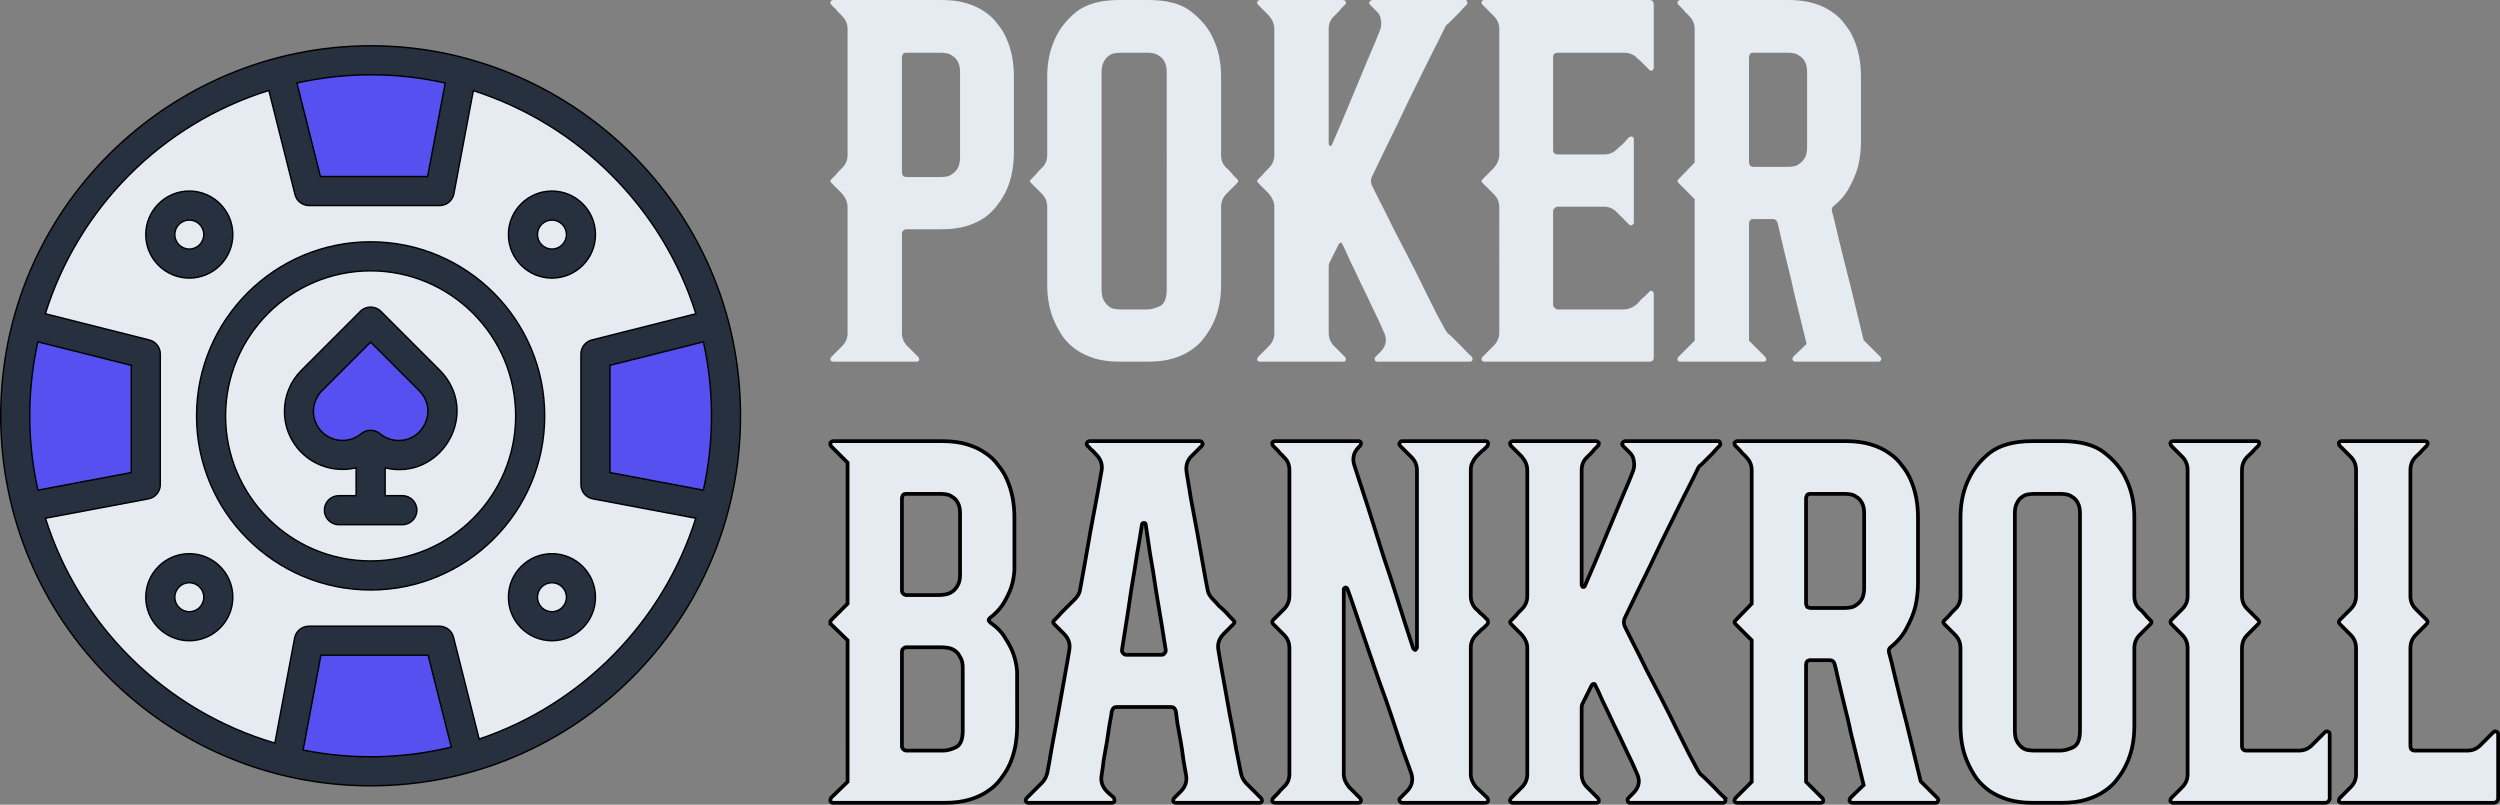 <?xml version="1.0" encoding="UTF-8" standalone="no"?>
<!-- Created with Inkscape (http://www.inkscape.org/) -->

<svg
   width="1720"
   height="553.603"
   viewBox="0 0 1720 553.603"
   version="1.1"
   id="svg1"
   xml:space="preserve"
   inkscape:export-filename="logo-new.svg"
   inkscape:export-xdpi="96"
   inkscape:export-ydpi="96"
   xmlns:inkscape="http://www.inkscape.org/namespaces/inkscape"
   xmlns:sodipodi="http://sodipodi.sourceforge.net/DTD/sodipodi-0.dtd"
   xmlns="http://www.w3.org/2000/svg"
   xmlns:svg="http://www.w3.org/2000/svg"><rect x="0" y="0" width="1720" height="553.603" fill="#808080" stroke="none"/><sodipodi:namedview
     id="namedview1"
     pagecolor="#ffffff"
     bordercolor="#000000"
     borderopacity="0.25"
     inkscape:showpageshadow="2"
     inkscape:pageopacity="0.0"
     inkscape:pagecheckerboard="0"
     inkscape:deskcolor="#d1d1d1"
     inkscape:document-units="px"
     inkscape:zoom="0.37962963"
     inkscape:cx="1097.122"
     inkscape:cy="748.09756"
     inkscape:window-width="1920"
     inkscape:window-height="1029"
     inkscape:window-x="0"
     inkscape:window-y="27"
     inkscape:window-maximized="1"
     inkscape:current-layer="layer1"><inkscape:page
       x="0"
       y="0"
       width="1720"
       height="553.603"
       id="page2"
       margin="0"
       bleed="0" /></sodipodi:namedview><defs
     id="defs1" /><g
     inkscape:label="Layer 1"
     inkscape:groupmode="layer"
     id="layer1"
     transform="translate(-100,-254)"><g
       id="g1"
       transform="matrix(1,0,0,1,49,284.071)"
       style="stroke:#000000;stroke-opacity:1"><g
         id="Layer_1"
         style="stroke:#000000;stroke-opacity:1" /><g
         id="g2"
         transform="matrix(0.998,0,0,0.998,50.501,0.501)"><g
           id="_x31_6_x2C__Gambler_x2C__Casino_x2C__Bet_x2C__Gambler_x2C__Gambling_x2C__Money_x2C__Chip_x2C__Poker_Chip"><g
             id="g17"><path
               style="fill:#e6ebf1"
               d="m 492.78,318.841 -1.26,-125.71 1.25,-0.26 C 470.45,109.041 404.8,42.881 321.26,19.861 c -0.75,-0.21 -1.5,-0.41 -2.26,-0.6 l -0.01,0.03 -125.97,-0.04 C 108.4,41.691 41.76,108.281 19.23,192.871 l 1.25,0.26 -1.26,125.71 -0.1,0.01 c 22.83,86.4 91.68,154.09 178.73,175.27 l 0.17,-1.27 125.71,-1.26 c 82.5,-23.69 147.16,-89.54 169.15,-172.74 z"
               id="path1" /><circle
               style="fill:#e6ebf1"
               cx="256"
               cy="256.071"
               r="110"
               id="circle1" /><circle
               style="fill:#e6ebf1"
               cx="131"
               cy="381.071"
               r="20"
               id="circle2" /><circle
               style="fill:#e6ebf1"
               cx="381"
               cy="381.071"
               r="20"
               id="circle3" /><circle
               style="fill:#e6ebf1"
               cx="381"
               cy="131.071"
               r="20"
               id="circle4" /><circle
               style="fill:#e6ebf1"
               cx="131"
               cy="131.071"
               r="20"
               id="circle5" /><path
               style="fill:#5750f1"
               d="m 298.45,233.701 c 9.87,11.82 9.26,29.42 -1.84,40.52 -5.87,5.87 -13.57,8.81 -21.27,8.81 -6.88,0 -13.76,-2.35 -19.34,-7.04 -11.82,9.95 -29.48,9.35 -40.61,-1.77 -5.87,-5.87 -8.81,-13.57 -8.81,-21.27 0,-6.85 2.32,-13.69 6.97,-19.25 0.57,-0.7 1.19,-1.37 1.84,-2.02 l 40.61,-40.61 40.61,40.61 c 0.65,0.65 1.27,1.32 1.84,2.02 z"
               id="path5" /><path
               style="fill:#5750f1"
               d="m 492.77,192.871 c 5.37,20.16 8.23,41.35 8.23,63.2 0,21.7 -2.82,42.75 -8.12,62.78 l -0.1,-0.01 -81.78,-15.41 v -90 l 80.52,-20.3 z"
               id="path6" /><path
               style="fill:#5750f1"
               d="m 303.43,411.071 20.3,80.52 c -21.51,6.17 -44.23,9.48 -67.73,9.48 -20.04,0 -39.51,-2.4 -58.15,-6.95 l 0.17,-1.27 15.41,-81.78 z"
               id="path7" /><path
               style="fill:#5750f1"
               d="m 101,213.431 v 90 l -81.78,15.41 -0.1,0.01 c -5.3,-20.03 -8.12,-41.08 -8.12,-62.78 0,-21.85 2.86,-43.04 8.23,-63.2 l 1.25,0.26 z"
               id="path8" /><path
               style="fill:#5750f1"
               d="m 319,19.261 -0.01,0.03 -15.41,81.78 h -90 l -20.56,-81.82 c 0.76,-0.21 1.53,-0.41 2.29,-0.6 19.41,-4.95 39.74,-7.58 60.69,-7.58 21.78,0 42.9,2.84 63,8.19 z"
               id="path9" /><g
               id="g16"><path
                 style="fill:#27303e"
                 d="m 1,256.071 c 0,140.951 114.068,255 255,255 140.951,0 255,-114.068 255,-255 C 511,111.767 392.728,0.746 255.992,0.929 117.039,1.115 1,113.532 1,256.071 Z m 420,-34.848 c 0.002,-0.001 0.007,-0.002 0.01,-0.003 0,0 0,0 0,0 0.033,-0.008 0.017,-0.004 0.021,-0.005 0.003,-0.001 0.006,-0.002 0.008,-0.002 0,0 -10e-4,0 -10e-4,0 20.932,-5.264 32.868,-8.266 64.377,-16.19 7.4,33.361 7.512,68.353 -0.048,102.245 L 421,295.14 Z M 307.436,26.603 295.288,91.071 H 221.377 L 205.17,26.583 c 35.171,-7.813 69.849,-7.308 102.266,0.02 z M 90.962,221.213 c -0.001,0 -0.001,0 0,0 -0.001,0 0.013,0.003 0.015,0.004 0.004,10e-4 0.008,0.002 0.013,0.003 0,0 0,0 0,0 0.004,0.001 0.008,0.002 0.01,0.003 v 73.917 l -64.367,12.129 c -7.546,-33.83 -7.46,-68.799 -0.052,-102.246 68.138,17.136 63.698,16.019 64.381,16.19 z m 118.492,265.22 c 3.772,-20.095 11.995,-63.905 12.255,-65.293 0,0 0,0 0,0 0.009,-0.049 0.004,-0.02 0.013,-0.069 v 0 c -0.001,0.005 -0.002,0.011 -0.004,0.019 0.002,-0.009 0.003,-0.015 0.004,-0.019 h 73.917 l 15.968,63.336 c -33.405,8.136 -68.391,8.838 -102.153,2.026 z m 121.378,-7.58 -17.705,-70.227 c -1.12,-4.442 -5.116,-7.555 -9.697,-7.555 h -90 c -4.809,0 -8.937,3.423 -9.827,8.148 -3.804,20.194 -10.311,54.625 -13.63,72.395 C 114.91,459.603 55.311,401.065 31.83,326.636 c 19.582,-3.667 58.016,-10.934 71.021,-13.378 4.726,-0.891 8.148,-5.019 8.148,-9.827 v -90 c 0,-4.581 -3.113,-8.577 -7.555,-9.697 C 61.72,193.222 41.602,188.141 31.748,185.656 54.408,113.303 111.224,54.972 185.842,31.732 l 18.039,71.777 c 1.117,4.446 5.114,7.562 9.698,7.562 h 90 c 4.809,0 8.937,-3.423 9.827,-8.148 l 13.389,-71.051 c 72.056,22.982 130.315,80.245 153.439,153.789 -9.843,2.482 -29.945,7.56 -71.68,18.074 -4.442,1.12 -7.555,5.116 -7.555,9.697 v 90 c 0,4.809 3.423,8.937 8.148,9.827 39.925,7.517 60.429,11.387 71.019,13.385 -22.555,71.492 -78.433,128.331 -149.334,152.209 z"
                 id="path10" /><path
                 style="fill:#27303e"
                 d="m 256,136.071 c -66.168,0 -120,53.832 -120,120 0,66.168 53.832,120 120,120 66.168,0 120,-53.832 120,-120 0,-66.168 -53.832,-120 -120,-120 z m 0,220 c -55.14,0 -100,-44.86 -100,-100 0,-55.14 44.86,-100 100,-100 55.14,0 100,44.86 100,100 0,55.14 -44.86,100 -100,100 z"
                 id="path11" /><path
                 style="fill:#27303e"
                 d="m 263.072,184 c -3.905,-3.905 -10.237,-3.905 -14.143,0 l -40.61,40.61 c -15.461,15.47 -15.844,40.838 0,56.683 10.067,10.067 24.513,13.669 37.681,10.576 v 19.203 h -11.878 c -5.523,0 -10,4.477 -10,10 0,5.523 4.477,10 10,10 13.7,0 29.705,0 43.756,0 5.523,0 10,-4.477 10,-10 0,-5.523 -4.477,-10 -10,-10 H 266 v -19.159 c 37.338,8.95 64.823,-35.042 40.162,-64.583 -2.015,-2.44 0.093,-0.065 -43.09,-43.33 z m 12.268,89.033 c -4.534,0 -9.072,-1.51 -12.941,-4.721 -3.756,-3.133 -9.184,-3.046 -12.836,0.03 -7.89,6.64 -19.795,6.116 -27.101,-1.191 -7.456,-7.455 -7.787,-19.196 -1.209,-27.078 0.991,-1.198 -0.293,0.22 34.748,-34.859 l 33.539,33.539 c 12.901,12.887 3.337,34.28 -14.2,34.28 z"
                 id="path12" /><path
                 style="fill:#27303e"
                 d="m 161,131.071 c 0,-16.542 -13.458,-30 -30,-30 -16.542,0 -30,13.458 -30,30 0,16.542 13.458,30 30,30 16.542,0 30,-13.458 30,-30 z m -40,0 c 0,-5.514 4.486,-10 10,-10 5.514,0 10,4.486 10,10 0,5.514 -4.486,10 -10,10 -5.514,0 -10,-4.486 -10,-10 z"
                 id="path13" /><path
                 style="fill:#27303e"
                 d="m 381,161.071 c 16.542,0 30,-13.458 30,-30 0,-16.542 -13.458,-30 -30,-30 -16.542,0 -30,13.458 -30,30 0,16.542 13.458,30 30,30 z m 0,-40 c 5.514,0 10,4.486 10,10 0,5.514 -4.486,10 -10,10 -5.514,0 -10,-4.486 -10,-10 0,-5.514 4.486,-10 10,-10 z"
                 id="path14" /><path
                 style="fill:#27303e"
                 d="m 381,351.071 c -16.542,0 -30,13.458 -30,30 0,16.542 13.458,30 30,30 16.542,0 30,-13.458 30,-30 0,-16.542 -13.458,-30 -30,-30 z m 0,40 c -5.514,0 -10,-4.486 -10,-10 0,-5.514 4.486,-10 10,-10 5.514,0 10,4.486 10,10 0,5.514 -4.486,10 -10,10 z"
                 id="path15" /><path
                 style="fill:#27303e"
                 d="m 131,351.071 c -16.542,0 -30,13.458 -30,30 0,16.542 13.458,30 30,30 16.542,0 30,-13.458 30,-30 0,-16.542 -13.458,-30 -30,-30 z m 0,40 c -5.514,0 -10,-4.486 -10,-10 0,-5.514 4.486,-10 10,-10 5.514,0 10,4.486 10,10 0,5.514 -4.486,10 -10,10 z"
                 id="path16" /></g></g></g><g
           id="Layer_1-7" /></g></g><g
       id="text1"
       style="font-size:370.259px;line-height:0.7;font-family:BroadwayD;-inkscape-font-specification:BroadwayD;fill:#e6ebf1;fill-opacity:1;stroke-width:2.569"
       aria-label="Poker &#10;Bankroll"><path
         style="font-family:'Bronco Personal Use';-inkscape-font-specification:'Bronco Personal Use';fill:#e6ebf1;fill-opacity:1"
         d="m 797.544,358.783 q 0,14.81 -5.184,26.288 -2.222,4.813 -5.924,9.627 -3.332,4.813 -8.886,8.886 -5.184,3.703 -12.589,5.924 -7.405,2.222 -17.032,2.222 h -24.437 q -1.111,0 -2.222,1.111 -0.741,0.741 -0.741,2.222 v 68.128 q 0,5.184 3.703,8.886 l 7.405,7.405 q 0.741,0.741 0.741,2.222 -0.37,1.111 -1.851,1.111 h -57.39 q -1.111,0 -1.851,-1.111 0,-1.481 0.741,-2.222 l 7.405,-7.405 q 3.703,-3.703 3.703,-8.886 v -86.641 q 0,-4.813 -3.703,-9.256 l -7.405,-7.405 q -0.741,-0.741 -0.741,-1.481 0,-0.37 0.741,-1.111 1.111,-1.111 2.592,-2.592 1.111,-1.111 2.222,-2.592 1.481,-1.481 2.592,-2.592 3.703,-3.703 3.703,-8.886 v -86.641 q 0,-5.184 -3.703,-8.886 -1.111,-1.481 -2.592,-2.592 -1.111,-1.481 -2.222,-2.592 -1.481,-1.481 -2.592,-2.592 -0.741,-0.37 -0.741,-2.222 1.111,-1.111 1.851,-1.111 h 74.792 q 9.627,0 17.032,2.222 7.405,2.222 12.589,5.924 5.554,3.703 8.886,8.516 3.703,4.443 5.924,9.627 5.184,11.478 5.184,26.288 z m -37.026,-55.169 q 0,-4.443 -1.481,-7.035 -1.481,-2.962 -3.703,-4.073 -1.851,-1.481 -4.073,-1.851 -2.222,-0.37 -4.073,-0.37 h -23.697 q -1.481,0 -2.222,0.741 -0.741,1.481 -0.741,2.222 v 79.235 q 0,1.111 0.741,2.592 1.481,0.741 2.222,0.741 h 23.697 q 1.851,0 4.073,-0.37 2.222,-0.37 4.073,-1.851 2.222,-1.481 3.703,-4.073 1.481,-2.962 1.481,-7.405 z m 190.683,73.682 q 0.741,0.741 0.741,1.111 0,0.741 -0.741,1.481 l -7.405,7.405 q -3.703,3.703 -3.703,9.256 v 53.688 q 0,14.81 -5.554,26.288 -2.222,4.813 -5.924,9.627 -3.332,4.813 -8.886,8.516 -5.184,3.703 -12.589,5.924 -7.035,2.222 -17.032,2.222 h -19.994 q -9.627,0 -17.032,-2.222 -7.035,-2.222 -12.589,-5.924 -5.184,-3.703 -8.886,-8.516 -3.332,-4.813 -5.554,-9.627 -5.554,-11.478 -5.554,-26.288 V 396.55 q 0,-5.554 -3.703,-9.256 l -7.405,-7.405 q -0.741,-0.741 -0.741,-1.481 0,-0.37 0.741,-1.111 1.111,-1.111 2.592,-2.592 1.111,-1.111 2.222,-2.592 1.481,-1.481 2.592,-2.592 3.703,-3.332 3.703,-8.886 v -54.058 q 0,-14.81 5.554,-26.288 4.443,-9.997 14.44,-18.143 10.367,-8.146 29.621,-8.146 h 19.994 q 19.624,0 29.621,8.146 10.367,8.146 14.81,18.143 5.554,11.478 5.554,26.288 v 54.058 q 0,5.554 3.703,8.886 1.481,1.111 2.592,2.592 1.481,1.481 2.222,2.592 1.481,1.481 2.592,2.592 z m -48.504,-73.682 q 0,-4.443 -1.481,-7.035 -1.481,-2.962 -3.703,-4.073 -1.851,-1.481 -4.073,-1.851 -2.222,-0.37 -4.073,-0.37 h -18.513 q -1.481,0 -4.073,0.37 -2.222,0.37 -4.073,1.851 -1.851,1.111 -3.332,4.073 -1.481,2.592 -1.481,7.035 v 149.585 q 0,4.813 1.481,7.405 1.481,2.592 3.332,4.073 1.851,1.481 4.073,1.851 2.592,0.37 4.073,0.37 h 18.513 q 3.703,0 8.516,-2.222 4.813,-2.222 4.813,-11.478 z M 1112.634,499.481 q 0.741,1.481 0.37,2.222 -0.37,1.111 -1.851,1.111 h -63.685 q -1.481,0 -1.481,-1.111 -0.741,-1.111 0.37,-2.222 l 3.332,-3.332 q 6.294,-6.294 2.221,-14.07 -2.592,-6.294 -7.035,-15.181 -4.073,-8.886 -8.516,-17.772 -4.073,-8.886 -7.775,-16.291 -3.332,-7.775 -5.184,-11.108 0,-0.741 -1.111,-0.741 -0.37,0 -1.111,0.741 l -6.665,13.329 q -0.37,0.741 -0.37,2.592 v 45.172 q 0,5.554 3.703,9.256 l 7.405,7.405 q 0.741,0.741 0.741,2.222 -0.37,1.111 -1.851,1.111 h -57.39 q -1.111,0 -1.851,-1.111 0,-1.481 0.741,-2.222 l 7.405,-7.405 q 3.703,-3.703 3.703,-8.886 v -87.011 q 0,-4.443 -3.703,-8.886 l -7.405,-7.405 q -0.741,-0.741 -0.741,-1.481 0,-0.37 0.741,-1.111 1.111,-1.111 2.592,-2.592 1.111,-1.111 2.222,-2.592 1.481,-1.481 2.592,-2.592 3.703,-3.703 3.703,-8.886 v -86.641 q 0,-4.813 -3.703,-9.256 l -4.813,-4.813 q -1.481,-1.481 -2.592,-2.592 -0.741,-0.37 -0.741,-2.222 1.111,-1.111 1.851,-1.111 h 57.39 q 0.741,0 1.851,1.111 0,1.851 -0.741,2.222 -1.111,1.111 -2.592,2.592 -0.741,1.111 -2.222,2.592 -1.111,1.111 -2.592,2.592 -3.703,3.332 -3.703,8.886 v 78.865 q 0,0.741 0.741,1.481 1.481,0 1.481,-0.741 2.592,-5.924 7.035,-16.291 4.443,-10.738 9.257,-22.216 4.813,-11.478 9.256,-22.216 4.813,-11.108 7.405,-17.772 1.481,-3.703 0.741,-7.405 -0.37,-3.703 -3.332,-6.294 l -4.073,-4.073 q -1.111,-1.111 -0.37,-2.222 1.111,-1.111 1.851,-1.111 h 63.684 q 1.481,0 1.481,1.111 0.741,1.481 -0.37,2.222 -2.592,2.592 -4.813,5.184 l -7.775,7.775 q -1.481,0.741 -2.592,3.332 -2.222,4.813 -9.627,19.253 -7.035,14.07 -15.181,30.731 -7.775,16.662 -15.181,31.472 -7.035,14.81 -9.997,20.735 -1.111,2.592 0,5.554 1.851,3.703 5.924,11.848 4.073,7.775 8.886,17.772 5.184,9.997 10.738,20.735 5.554,10.738 10.367,20.735 4.813,9.627 8.516,17.032 4.073,7.405 5.554,10.367 0.741,1.481 2.221,3.332 1.851,1.481 4.443,4.073 2.592,2.592 5.554,5.554 2.962,3.332 6.665,6.665 z m 59.241,-209.196 q -3.332,0 -3.332,2.962 v 64.055 q 0,2.962 3.332,2.962 h 31.842 q 5.184,0 8.886,-3.703 1.481,-1.481 2.962,-2.592 1.481,-1.481 2.592,-2.592 1.111,-1.481 2.592,-2.962 1.481,-0.741 2.221,-0.37 1.111,0.37 1.111,1.851 v 57.39 q 0,0.741 -1.111,1.481 -1.111,0.741 -2.221,-0.37 l -8.516,-8.516 q -3.703,-3.703 -8.886,-3.703 h -31.472 q -1.481,0 -2.222,1.111 -1.111,0.37 -1.111,2.222 v 64.055 q 0,1.481 1.111,2.222 0.741,1.111 2.222,1.111 h 45.172 q 4.813,0 9.257,-3.703 1.481,-1.481 2.592,-2.962 1.481,-1.481 2.962,-2.592 1.481,-1.481 2.962,-2.962 0.37,-1.111 1.851,-0.37 1.111,0.37 1.111,1.851 v 43.691 q 0,2.962 -2.962,2.962 h -113.669 q -1.111,0 -1.851,-1.111 0,-1.481 0.741,-2.222 l 7.776,-7.775 q 3.703,-3.703 3.703,-8.886 V 396.55 q 0,-5.184 -3.703,-8.886 l -7.776,-7.775 q -0.741,-0.741 -0.741,-1.481 0,-0.37 0.741,-1.111 l 7.776,-7.775 q 3.703,-4.443 3.703,-9.256 v -86.27 q 0,-5.184 -3.703,-8.886 l -7.776,-7.775 q -0.741,-0.37 -0.741,-2.222 0.741,-1.111 1.851,-1.111 h 113.669 q 2.962,0 2.962,3.332 v 43.32 q 0,1.111 -1.111,1.851 -1.111,0.37 -1.851,-0.37 -1.481,-1.481 -2.962,-2.962 -1.111,-1.111 -2.592,-2.592 -1.481,-1.481 -2.962,-2.592 -3.332,-3.703 -8.886,-3.703 z m 221.785,209.196 q 1.111,1.111 0.37,2.222 -0.37,1.111 -1.481,1.111 h -57.39 q -1.111,0 -1.851,-1.111 -0.37,-0.741 0.37,-2.222 l 9.256,-8.886 q -4.813,-19.624 -8.886,-36.285 -1.481,-7.405 -3.332,-14.44 -1.851,-7.405 -3.332,-13.7 -1.481,-6.294 -2.592,-11.108 -1.111,-5.184 -1.851,-7.775 -0.741,-2.592 -3.332,-2.592 h -13.329 q -2.962,0 -2.962,3.332 v 80.346 l 11.108,11.108 q 0.741,0.741 0.741,2.222 -0.37,1.111 -1.851,1.111 h -57.39 q -1.111,0 -1.851,-1.111 0,-1.481 0.741,-2.222 l 11.108,-11.108 v -97.378 l -11.108,-11.108 q -0.741,-0.741 -0.741,-1.481 0,-0.37 0.741,-1.111 l 11.108,-11.478 v -91.824 q 0,-5.184 -3.703,-8.886 -1.111,-1.481 -2.592,-2.592 -1.111,-1.481 -2.222,-2.592 -1.481,-1.481 -2.592,-2.592 -0.741,-0.37 -0.741,-2.222 1.111,-1.111 1.851,-1.111 h 74.792 q 9.627,0 17.032,2.222 7.405,2.222 12.589,5.924 5.554,3.703 8.886,8.516 3.703,4.443 5.924,9.627 5.184,11.478 5.184,26.288 v 45.172 q 0,8.146 -1.851,16.291 -1.851,7.035 -5.924,14.44 -3.703,7.405 -11.108,13.329 -1.481,1.111 -1.111,3.332 1.481,5.184 4.813,19.624 3.332,14.07 7.405,29.621 4.443,18.143 9.627,39.618 z m -50.355,-195.867 q 0,-4.443 -1.481,-7.035 -1.481,-2.962 -3.703,-4.073 -1.851,-1.481 -4.073,-1.851 -2.221,-0.37 -4.073,-0.37 h -23.697 q -1.481,0 -2.221,0.741 -0.741,1.481 -0.741,2.222 V 365.818 q 0,0.741 0.741,2.222 1.481,0.741 2.221,0.741 h 23.697 q 1.851,0 4.073,-0.37 2.222,-0.37 4.073,-1.851 2.221,-1.481 3.703,-4.073 1.481,-2.962 1.481,-7.405 z"
         id="path3" /><path
         style="font-family:'Bronco Personal Use';-inkscape-font-specification:'Bronco Personal Use';fill:#e6ebf1;fill-opacity:1;stroke:#000000"
         d="m 799.765,753.741 q 0,14.81 -5.184,26.288 -2.222,4.813 -5.924,9.627 -3.332,4.813 -8.886,8.516 -5.184,3.703 -12.589,5.924 -7.405,2.222 -17.032,2.222 h -77.014 q -1.111,0 -1.851,-1.111 0,-1.481 0.37,-2.222 l 11.478,-11.108 V 694.5 L 671.655,683.392 q 0,-0.37 -0.37,-0.37 0,-0.37 0,-1.111 0,-0.37 0,-0.37 0.37,-0.37 0.37,-0.741 l 11.478,-11.478 V 572.314 L 671.655,560.836 q -0.37,-0.37 -0.37,-2.222 1.111,-1.111 1.851,-1.111 h 75.163 q 9.627,0 17.032,2.222 7.405,2.222 12.589,5.924 5.554,3.703 8.886,8.516 3.703,4.443 5.924,9.627 5.184,11.478 5.184,26.288 v 36.285 q -0.37,5.924 -2.222,11.848 -1.851,5.184 -5.184,10.738 -3.332,5.554 -9.627,10.367 -0.741,0.741 -0.741,1.481 0.741,1.111 1.111,1.481 7.035,4.813 10.367,10.738 3.703,5.554 5.554,10.738 2.222,6.294 2.592,12.219 z m -79.235,-93.676 q 0,1.481 0.741,2.222 1.111,1.111 2.222,1.111 h 22.586 q 1.851,0 4.073,-0.37 2.592,-0.37 4.813,-1.851 2.222,-1.481 3.703,-4.073 1.851,-2.962 1.851,-7.405 v -42.58 q 0,-4.443 -1.481,-7.035 -1.481,-2.962 -3.703,-4.073 -1.851,-1.481 -4.073,-1.851 -2.222,-0.37 -4.073,-0.37 h -23.697 q -1.481,0 -2.222,0.741 -0.741,1.481 -0.741,2.222 z m 41.839,53.317 q 0,-4.813 -1.851,-7.405 -1.481,-2.962 -3.703,-4.443 -2.222,-1.481 -4.813,-1.851 -2.592,-0.37 -4.443,-0.37 h -24.067 q -1.111,0 -2.222,1.111 -0.741,0.741 -0.741,2.222 v 64.425 q 0,1.481 0.741,2.222 1.111,1.111 2.222,1.111 h 25.548 q 3.703,0 8.516,-2.222 4.813,-2.222 4.813,-11.478 z m 205.123,89.603 q 0.741,0.741 0.741,2.222 -0.37,1.111 -1.851,1.111 H 908.991 q -1.111,0 -1.851,-1.111 0,-1.481 0.741,-2.222 l 4.443,-4.443 q 4.813,-4.813 3.703,-11.108 -0.741,-4.443 -1.851,-10.738 -0.741,-6.294 -1.851,-12.589 -1.111,-6.665 -2.222,-12.219 -0.741,-5.554 -1.111,-8.516 -0.741,-2.962 -3.332,-2.962 h -37.396 q -2.592,0 -3.332,2.962 -0.37,2.962 -1.481,8.516 -0.741,5.554 -1.851,12.219 -1.111,6.294 -2.222,12.589 -0.741,6.294 -1.481,10.738 -1.111,6.294 3.703,11.108 2.222,2.222 3.332,2.962 0.741,0.741 1.481,1.481 0.37,0.741 0.37,2.222 -0.37,1.111 -1.851,1.111 h -57.39 q -1.111,0 -1.851,-1.111 0,-1.481 0.741,-2.222 l 10.367,-10.367 q 2.592,-2.592 3.703,-6.665 1.111,-5.554 2.962,-16.662 2.222,-11.478 4.443,-24.067 2.222,-12.959 4.443,-24.807 2.222,-12.219 3.332,-19.253 1.111,-6.294 -3.703,-11.108 l -6.665,-6.665 q -0.741,-0.741 -0.741,-1.481 0,-0.37 0.741,-1.111 2.592,-2.592 5.184,-5.554 l 8.886,-8.886 q 3.332,-3.332 3.703,-6.665 1.111,-5.554 2.962,-16.291 1.851,-11.108 4.073,-23.326 2.222,-12.219 4.443,-23.697 2.222,-11.848 3.332,-18.513 1.111,-6.294 -3.703,-11.108 -1.851,-2.222 -4.073,-4.073 -0.741,-1.111 -1.851,-1.851 -1.111,-1.111 -0.37,-2.222 0.741,-1.111 1.851,-1.111 h 75.533 q 1.481,0 1.851,1.111 0.741,1.111 -0.37,2.222 l -7.035,7.035 q -4.443,4.443 -3.332,11.108 1.111,6.665 2.962,18.143 2.222,11.478 4.443,23.697 2.222,12.219 4.073,22.956 1.851,10.738 2.962,15.921 0.37,3.332 3.703,6.665 1.851,1.851 4.073,4.443 2.592,2.222 4.813,4.443 2.592,2.962 5.184,5.554 0.741,0.741 0.741,1.111 0,0.741 -0.741,1.481 l -6.665,6.665 q -4.813,4.813 -3.703,11.108 1.111,7.035 3.332,19.253 2.222,11.848 4.443,24.807 2.592,12.589 4.443,24.067 2.222,11.108 3.332,16.662 0.741,3.703 3.332,6.665 z m -66.276,-99.6 q 1.111,-1.111 0.741,-2.592 -0.741,-5.184 -2.592,-16.291 -1.851,-11.478 -4.073,-24.437 -1.851,-12.959 -4.073,-25.178 -1.851,-12.589 -2.962,-19.994 0,-1.111 -1.111,-1.111 -1.481,0 -1.481,1.111 -1.111,7.405 -3.332,19.994 -1.851,12.219 -4.073,25.178 -1.851,12.959 -3.703,24.437 -1.851,11.108 -2.592,16.291 -0.37,1.481 0.741,2.592 0.741,1.111 2.222,1.111 h 24.067 q 1.851,0 2.222,-1.111 z m 222.155,99.6 q 0.741,1.481 0.37,2.222 -0.37,1.111 -1.851,1.111 h -57.39 q -0.741,0 -1.481,-1.111 -0.741,-1.111 0.37,-2.222 l 4.443,-4.443 q 5.554,-5.554 2.962,-12.959 -2.222,-6.294 -5.924,-16.291 -3.332,-9.997 -7.405,-22.216 -4.073,-12.219 -8.886,-25.178 -4.443,-12.959 -8.516,-24.807 -4.073,-11.848 -7.405,-21.845 -3.332,-9.997 -5.554,-15.921 -0.37,-1.111 -1.481,-1.111 -1.111,0.37 -1.111,1.481 v 126.999 q 0,4.443 3.703,8.886 l 7.405,7.405 q 0.741,0.741 0.741,2.222 -0.37,1.111 -1.851,1.111 h -57.39 q -1.111,0 -1.851,-1.111 0,-1.481 0.741,-2.222 1.111,-1.111 2.592,-2.592 1.111,-1.111 2.222,-2.592 1.481,-1.481 2.592,-2.592 3.703,-3.332 3.703,-8.886 v -86.27 q 0,-5.554 -3.703,-9.256 l -7.405,-7.405 q -0.741,-0.741 -0.741,-1.481 0,-0.741 0.741,-1.481 l 7.405,-7.405 q 3.703,-3.703 3.703,-9.256 V 577.498 q 0,-5.554 -3.703,-8.886 -1.111,-1.481 -2.592,-2.592 -1.111,-1.481 -2.222,-2.592 -1.481,-1.481 -2.592,-2.592 -0.741,-0.741 -0.741,-2.222 0.741,-1.111 1.851,-1.111 h 57.39 q 1.481,0 1.851,1.111 0,1.481 -0.741,2.222 l -0.741,0.741 q -5.554,5.554 -2.962,12.959 1.851,5.924 5.184,15.921 3.332,9.997 7.035,21.845 3.703,11.848 7.776,24.807 4.443,12.959 8.146,24.807 3.703,11.848 7.035,22.216 3.332,9.997 5.184,15.921 0.741,1.111 1.481,1.111 1.111,-1.111 1.111,-1.481 V 577.498 q 0,-5.184 -3.703,-8.886 l -7.776,-7.775 q -1.111,-1.111 -0.37,-2.222 0.741,-1.111 1.481,-1.111 h 57.39 q 1.481,0 1.851,1.111 0.37,0.741 -0.37,2.222 -1.111,1.111 -2.592,2.592 -1.111,0.741 -2.592,2.222 -1.111,1.111 -2.592,2.592 -3.703,4.443 -3.703,8.886 v 87.011 q 0,5.184 3.703,8.886 1.481,1.111 2.592,2.592 1.481,1.111 2.592,2.222 1.481,1.481 2.592,2.592 0.37,0.37 0.37,1.481 0,1.111 -0.37,1.481 -1.111,1.111 -2.592,2.592 -1.111,0.741 -2.592,2.222 -1.111,1.111 -2.592,2.592 -3.703,3.703 -3.703,8.886 v 87.011 q 0,4.443 3.703,8.886 z m 163.284,0 q 0.741,1.481 0.37,2.222 -0.37,1.111 -1.851,1.111 h -63.684 q -1.481,0 -1.481,-1.111 -0.741,-1.111 0.37,-2.222 l 3.332,-3.332 q 6.294,-6.294 2.222,-14.07 -2.592,-6.294 -7.035,-15.181 -4.073,-8.886 -8.516,-17.772 -4.073,-8.886 -7.775,-16.291 -3.332,-7.775 -5.184,-11.108 0,-0.741 -1.111,-0.741 -0.37,0 -1.111,0.741 l -6.665,13.329 q -0.37,0.741 -0.37,2.592 v 45.172 q 0,5.554 3.703,9.256 l 7.405,7.405 q 0.741,0.741 0.741,2.222 -0.37,1.111 -1.851,1.111 h -57.39 q -1.111,0 -1.851,-1.111 0,-1.481 0.741,-2.222 l 7.405,-7.405 q 3.703,-3.703 3.703,-8.886 v -87.011 q 0,-4.443 -3.703,-8.886 l -7.405,-7.405 q -0.741,-0.741 -0.741,-1.481 0,-0.37 0.741,-1.111 1.111,-1.111 2.592,-2.592 1.111,-1.111 2.222,-2.592 1.481,-1.481 2.592,-2.592 3.703,-3.703 3.703,-8.886 V 577.498 q 0,-4.813 -3.703,-9.256 l -4.813,-4.813 q -1.481,-1.481 -2.592,-2.592 -0.741,-0.37 -0.741,-2.222 1.111,-1.111 1.851,-1.111 h 57.39 q 0.741,0 1.851,1.111 0,1.851 -0.741,2.222 -1.111,1.111 -2.592,2.592 -0.741,1.111 -2.221,2.592 -1.111,1.111 -2.592,2.592 -3.703,3.332 -3.703,8.886 v 78.865 q 0,0.741 0.741,1.481 1.481,0 1.481,-0.741 2.592,-5.924 7.035,-16.291 4.443,-10.738 9.257,-22.216 4.813,-11.478 9.257,-22.216 4.813,-11.108 7.405,-17.772 1.481,-3.703 0.741,-7.405 -0.37,-3.703 -3.332,-6.294 l -4.073,-4.073 q -1.111,-1.111 -0.37,-2.222 1.111,-1.111 1.851,-1.111 h 63.685 q 1.481,0 1.481,1.111 0.741,1.481 -0.37,2.222 -2.592,2.592 -4.813,5.184 l -7.775,7.775 q -1.481,0.741 -2.592,3.332 -2.221,4.813 -9.627,19.253 -7.035,14.07 -15.181,30.732 -7.775,16.662 -15.181,31.472 -7.035,14.81 -9.997,20.735 -1.111,2.592 0,5.554 1.851,3.703 5.924,11.848 4.073,7.775 8.886,17.772 5.184,9.997 10.738,20.735 5.554,10.738 10.367,20.735 4.813,9.627 8.516,17.032 4.073,7.405 5.554,10.367 0.741,1.481 2.222,3.332 1.851,1.481 4.443,4.073 2.592,2.592 5.554,5.554 2.962,3.332 6.665,6.665 z m 146.252,0 q 1.111,1.111 0.37,2.222 -0.37,1.111 -1.481,1.111 h -57.39 q -1.111,0 -1.851,-1.111 -0.37,-0.741 0.37,-2.222 l 9.257,-8.886 q -4.813,-19.624 -8.886,-36.285 -1.481,-7.405 -3.332,-14.44 -1.851,-7.405 -3.332,-13.7 -1.481,-6.294 -2.592,-11.108 -1.111,-5.184 -1.851,-7.775 -0.741,-2.592 -3.332,-2.592 h -13.329 q -2.962,0 -2.962,3.332 v 80.346 l 11.108,11.108 q 0.741,0.741 0.741,2.222 -0.37,1.111 -1.851,1.111 h -57.39 q -1.111,0 -1.851,-1.111 0,-1.481 0.741,-2.222 l 11.108,-11.108 v -97.378 l -11.108,-11.108 q -0.741,-0.741 -0.741,-1.481 0,-0.37 0.741,-1.111 l 11.108,-11.478 V 577.498 q 0,-5.184 -3.703,-8.886 -1.111,-1.481 -2.592,-2.592 -1.111,-1.481 -2.221,-2.592 -1.481,-1.481 -2.592,-2.592 -0.741,-0.37 -0.741,-2.222 1.111,-1.111 1.851,-1.111 h 74.792 q 9.627,0 17.032,2.222 7.405,2.222 12.589,5.924 5.554,3.703 8.886,8.516 3.703,4.443 5.924,9.627 5.184,11.478 5.184,26.288 v 45.172 q 0,8.146 -1.851,16.291 -1.851,7.035 -5.924,14.44 -3.703,7.405 -11.108,13.329 -1.481,1.111 -1.111,3.332 1.481,5.184 4.813,19.624 3.332,14.07 7.405,29.621 4.443,18.143 9.627,39.618 z m -50.355,-195.867 q 0,-4.443 -1.481,-7.035 -1.481,-2.962 -3.703,-4.073 -1.851,-1.481 -4.073,-1.851 -2.221,-0.37 -4.073,-0.37 h -23.697 q -1.481,0 -2.222,0.741 -0.741,1.481 -0.741,2.222 v 72.571 q 0,0.741 0.741,2.222 1.481,0.741 2.222,0.741 h 23.697 q 1.851,0 4.073,-0.37 2.222,-0.37 4.073,-1.851 2.221,-1.481 3.703,-4.073 1.481,-2.962 1.481,-7.405 z m 196.977,73.682 q 0.741,0.741 0.741,1.111 0,0.741 -0.741,1.481 l -7.405,7.405 q -3.703,3.703 -3.703,9.256 v 53.688 q 0,14.81 -5.554,26.288 -2.221,4.813 -5.924,9.627 -3.332,4.813 -8.886,8.516 -5.184,3.703 -12.589,5.924 -7.035,2.222 -17.032,2.222 h -19.994 q -9.627,0 -17.032,-2.222 -7.035,-2.222 -12.589,-5.924 -5.184,-3.703 -8.886,-8.516 -3.332,-4.813 -5.554,-9.627 -5.554,-11.478 -5.554,-26.288 v -53.688 q 0,-5.554 -3.703,-9.256 l -7.405,-7.405 q -0.741,-0.741 -0.741,-1.481 0,-0.37 0.741,-1.111 1.111,-1.111 2.592,-2.592 1.111,-1.111 2.221,-2.592 1.481,-1.481 2.592,-2.592 3.703,-3.332 3.703,-8.886 V 610.081 q 0,-14.81 5.554,-26.288 4.443,-9.997 14.44,-18.143 10.367,-8.146 29.621,-8.146 h 19.994 q 19.624,0 29.621,8.146 10.367,8.146 14.81,18.143 5.554,11.478 5.554,26.288 v 54.058 q 0,5.554 3.703,8.886 1.481,1.111 2.592,2.592 1.481,1.481 2.222,2.592 1.481,1.481 2.592,2.592 z m -48.504,-73.682 q 0,-4.443 -1.481,-7.035 -1.481,-2.962 -3.703,-4.073 -1.851,-1.481 -4.073,-1.851 -2.222,-0.37 -4.073,-0.37 h -18.513 q -1.481,0 -4.073,0.37 -2.221,0.37 -4.073,1.851 -1.851,1.111 -3.332,4.073 -1.481,2.592 -1.481,7.035 v 149.585 q 0,4.813 1.481,7.405 1.481,2.592 3.332,4.073 1.851,1.481 4.073,1.851 2.592,0.37 4.073,0.37 h 18.513 q 3.703,0 8.516,-2.222 4.813,-2.222 4.813,-11.478 z m 170.689,150.325 q 1.111,0.37 1.111,1.481 v 44.431 q 0,1.111 -1.111,2.222 -0.741,0.741 -2.221,0.741 h -104.413 q -1.111,0 -1.851,-1.111 0,-1.481 0.741,-2.222 l 7.405,-7.405 q 3.703,-3.703 3.703,-8.886 v -86.641 q 0,-5.554 -3.703,-9.256 l -7.405,-7.405 q -0.741,-0.741 -0.741,-1.481 0,-0.741 0.741,-1.481 l 7.405,-7.405 q 3.703,-3.703 3.703,-8.886 V 577.498 q 0,-5.554 -3.703,-9.256 l -7.405,-7.405 q -0.741,-0.741 -0.741,-2.222 0.741,-1.111 1.851,-1.111 h 57.39 q 1.481,0 1.851,1.111 0,1.481 -0.741,2.222 -1.111,1.111 -2.592,2.592 -1.851,2.222 -4.813,4.813 -3.703,3.703 -3.703,9.256 v 86.641 q 0,5.184 3.703,8.886 l 7.405,7.405 q 0.741,0.741 0.741,1.481 0,0.741 -0.741,1.481 l -7.405,7.405 q -3.703,3.703 -3.703,9.256 v 67.017 q 0,3.332 2.962,3.332 h 36.285 q 5.184,0 8.886,-3.703 l 8.886,-8.886 q 1.111,-1.111 2.221,-0.37 z m 115.891,0 q 1.111,0.37 1.111,1.481 v 44.431 q 0,1.111 -1.111,2.222 -0.741,0.741 -2.222,0.741 h -104.413 q -1.111,0 -1.851,-1.111 0,-1.481 0.741,-2.222 l 7.405,-7.405 q 3.703,-3.703 3.703,-8.886 v -86.641 q 0,-5.554 -3.703,-9.256 l -7.405,-7.405 q -0.741,-0.741 -0.741,-1.481 0,-0.741 0.741,-1.481 l 7.405,-7.405 q 3.703,-3.703 3.703,-8.886 V 577.498 q 0,-5.554 -3.703,-9.256 l -7.405,-7.405 q -0.741,-0.741 -0.741,-2.222 0.741,-1.111 1.851,-1.111 h 57.39 q 1.481,0 1.851,1.111 0,1.481 -0.741,2.222 -1.111,1.111 -2.592,2.592 -1.851,2.222 -4.813,4.813 -3.703,3.703 -3.703,9.256 v 86.641 q 0,5.184 3.703,8.886 l 7.405,7.405 q 0.741,0.741 0.741,1.481 0,0.741 -0.741,1.481 l -7.405,7.405 q -3.703,3.703 -3.703,9.256 v 67.017 q 0,3.332 2.962,3.332 h 36.285 q 5.184,0 8.886,-3.703 l 8.886,-8.886 q 1.111,-1.111 2.222,-0.37 z"
         id="path4" /></g></g></svg>
